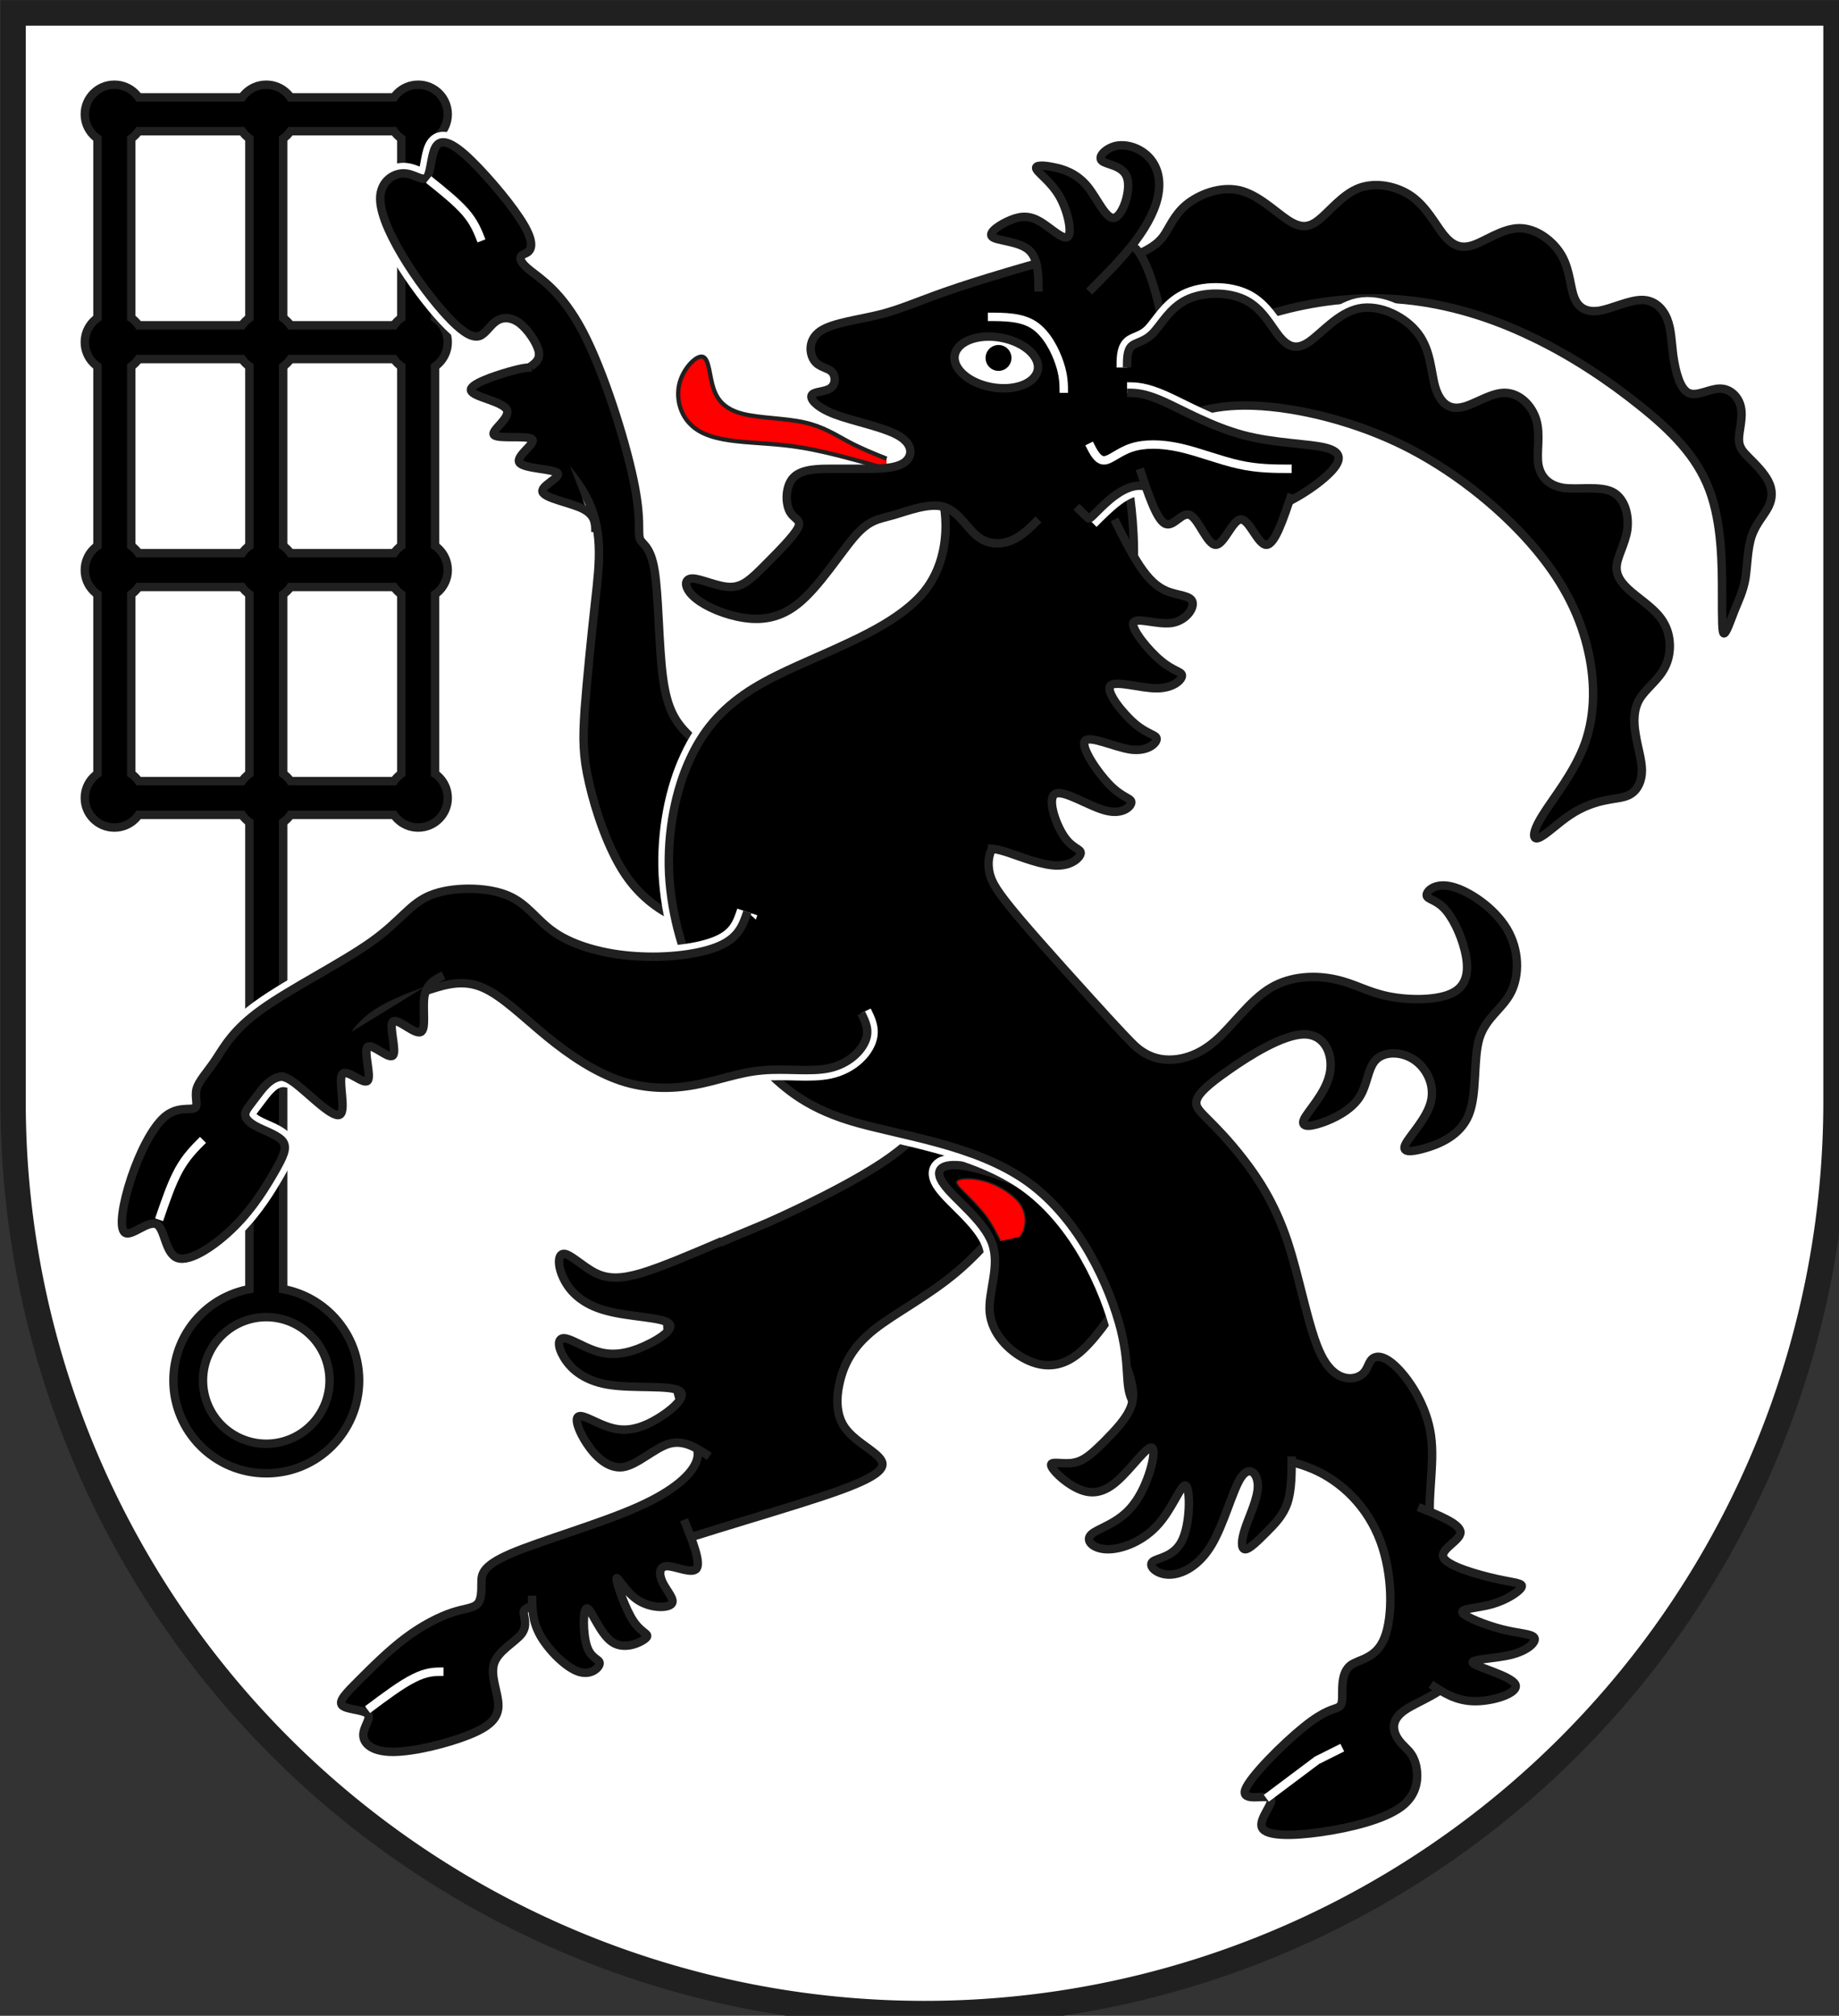 <?xml version="1.0" encoding="iso-8859-1"?>
<!DOCTYPE svg PUBLIC "-//W3C//DTD SVG 1.1//EN" "http://www.w3.org/Graphics/SVG/1.1/DTD/svg11.dtd">
<!-- Auto-generated by fig2svg tool
     Date: Wed Nov  8 12:39:58 2006 -->
<svg xmlns="http://www.w3.org/2000/svg"
   xmlns:dc="http://purl.org/dc/elements/1.1/"
   xmlns:cc="http://creativecommons.org/ns#"
   xmlns:rdf="http://www.w3.org/1999/02/22-rdf-syntax-ns#"
   xmlns:svg="http://www.w3.org/2000/svg"
   xmlns:xlink="http://www.w3.org/1999/xlink"
     width="438" height="480" viewBox="21 15 438 480">
<rect x="21" y="15" width="438" height="480" fill="#333333" stroke="none"/>
<title>
Wappen Untervaz (CH-GR)
</title>
<style type="text/css">
  <![CDATA[
  .Rand0 { stroke: #202020; stroke-width:5; }
  .Rand1 { stroke: #202020; stroke-width:15; }
  .Rand2 { stroke: #202020; stroke-width:30; }
  .Rand4 { stroke: #202020; stroke-width:60; }
  .Rand6 { stroke: #202020; stroke-width:90; }
  .Rand2Hell { stroke: #ffffff; stroke-width:30; }
  .Rand5Hell { stroke: #ffffff; stroke-width:75; }
  .Schwarz { fill: #000000; }
  .Rot { fill: #ff0000; }
  .Silber { fill: #ffffff; }
  ]]>
</style>
<defs>
<circle id="rost-1" cx="720" cy="3060" r="90" />
<circle id="rost-2" cx="1260" cy="3060" r="90" />
<circle id="rost-3" cx="1800" cy="3060" r="90" />
<circle id="rost-4" cx="1800" cy="2250" r="90" />
<circle id="rost-5" cx="1800" cy="1440" r="90" />
<circle id="rost-6" cx="1800" cy="630" r="90" />
<circle id="rost-7" cx="1260" cy="630" r="90" />
<circle id="rost-8" cx="1260" cy="1440" r="90" />
<circle id="rost-9" cx="1260" cy="2250" r="90" />
<circle id="rost-10" cx="720" cy="2250" r="90" />
<circle id="rost-11" cx="720" cy="1440" r="90" />
<circle id="rost-12" cx="720" cy="630" r="90" />
<circle id="rost-13" cx="1260" cy="5130" r="315" />
<rect id="rost-14" x="720" y="3015" width="1080" height="90" />
<rect id="rost-15" x="720" y="1395" width="1080" height="90" />
<rect id="rost-16" x="720" y="585" width="1080" height="90" />
<rect id="rost-17" x="675" y="630" width="90" height="2430" />
<rect id="rost-18" x="1755" y="630" width="90" height="2430" />
<rect id="rost-19" x="1215" y="630" width="90" height="4230" />
<rect id="rost-20" x="720" y="2205" width="1080" height="90" />
<path id="bock1-1"
      d="M2925,2970 C2865,2925 2805,2880 2760,2835
         C2715,2790 2685,2745 2670,2632 C2655,2520 2655,2340 2640,2250
         C2625,2160 2595,2160 2588,2138 C2580,2115 2595,2070 2565,1928
         C2535,1785 2460,1545 2385,1402 C2310,1260 2235,1215 2198,1185
         C2160,1155 2160,1140 2168,1132 C2175,1125 2190,1125 2198,1110
         C2205,1095 2205,1065 2160,998 C2115,930 2025,825 1965,772
         C1905,720 1875,720 1860,750 C1845,780 1845,840 1830,855
         C1815,870 1785,840 1748,840 C1710,840 1665,870 1665,930
         C1665,990 1710,1080 1762,1162 C1815,1245 1875,1320 1920,1365
         C1965,1410 1995,1425 2018,1418 C2040,1410 2055,1380 2078,1365
         C2100,1350 2130,1350 2160,1372 C2190,1395 2220,1440 2228,1470
         C2235,1500 2220,1515 2182,1538 C2145,1560 2085,1590 2130,1665
         C2175,1740 2325,1860 2392,1980 C2460,2100 2445,2220 2430,2355
         C2415,2490 2400,2640 2392,2745 C2385,2850 2385,2910 2408,3008
         C2430,3105 2475,3240 2535,3330 C2595,3420 2670,3465 2722,3488
         C2775,3510 2805,3510 2835,3510" />
<path id="bock3-1"
      d="M4320,4815 C4260,4905 4200,4995 4140,5040
         C4080,5085 4020,5085 3960,5055 C3900,5025 3840,4965 3832,4890
         C3825,4815 3870,4725 3840,4642 C3810,4560 3705,4485 3668,4432
         C3630,4380 3660,4350 3765,4372 C3870,4395 4050,4470 4155,4538
         C4260,4605 4290,4665 4320,4725" />
<path id="bock5-1"
      d="M4275,1710 C4290,1770 4305,1830 4320,1920
         C4335,2010 4350,2130 4342,2265 C4335,2400 4305,2550 4230,2700
         C4155,2850 4035,3000 3960,3090 C3885,3180 3855,3210 3840,3240
         C3825,3270 3825,3300 3832,3330 C3840,3360 3855,3390 3938,3488
         C4020,3585 4170,3750 4252,3840 C4335,3930 4350,3945 4372,3960
         C4395,3975 4425,3990 4470,3990 C4515,3990 4575,3975 4635,3922
         C4695,3870 4755,3780 4830,3735 C4905,3690 4995,3690 5062,3705
         C5130,3720 5175,3750 5250,3765 C5325,3780 5430,3780 5482,3750
         C5535,3720 5535,3660 5520,3600 C5505,3540 5475,3480 5445,3450
         C5415,3420 5385,3420 5385,3405 C5385,3390 5415,3360 5475,3375
         C5535,3390 5625,3450 5670,3525 C5715,3600 5715,3690 5685,3750
         C5655,3810 5595,3840 5572,3915 C5550,3990 5565,4110 5535,4185
         C5505,4260 5430,4290 5378,4305 C5325,4320 5295,4320 5310,4290
         C5325,4260 5385,4200 5400,4140 C5415,4080 5385,4020 5340,3990
         C5295,3960 5235,3960 5205,3990 C5175,4020 5175,4080 5145,4125
         C5115,4170 5055,4200 5010,4215 C4965,4230 4935,4230 4950,4200
         C4965,4170 5025,4110 5040,4042 C5055,3975 5025,3900 4950,3900
         C4875,3900 4755,3975 4680,4028 C4605,4080 4575,4110 4568,4132
         C4560,4155 4575,4170 4605,4200 C4635,4230 4680,4275 4732,4342
         C4785,4410 4845,4500 4890,4635 C4935,4770 4965,4950 5010,5040
         C5055,5130 5115,5130 5145,5115 C5175,5100 5175,5070 5190,5055
         C5205,5040 5235,5040 5280,5085 C5325,5130 5385,5220 5400,5325
         C5415,5430 5385,5550 5400,5655 C5415,5760 5475,5850 5505,5940
         C5535,6030 5535,6120 5490,6180 C5445,6240 5355,6270 5310,6300
         C5265,6330 5265,6360 5272,6382 C5280,6405 5295,6420 5310,6435
         C5325,6450 5340,6465 5348,6502 C5355,6540 5355,6600 5295,6645
         C5235,6690 5115,6720 5010,6735 C4905,6750 4815,6750 4800,6720
         C4785,6690 4845,6630 4830,6615 C4815,6600 4725,6630 4740,6585
         C4755,6540 4875,6420 4950,6360 C5025,6300 5055,6300 5070,6292
         C5085,6285 5085,6270 5085,6240 C5085,6210 5085,6165 5115,6142
         C5145,6120 5205,6120 5235,6045 C5265,5970 5265,5820 5220,5700
         C5175,5580 5085,5490 4980,5445 C4875,5400 4755,5400 4635,5370
         C4515,5340 4395,5280 4350,5220 C4305,5160 4335,5100 4298,4950
         C4260,4800 4155,4560 3968,4425 C3780,4290 3510,4260 3338,4208
         C3165,4155 3090,4080 3015,4005 C2940,3930 2865,3855 2805,3742
         C2745,3630 2700,3480 2692,3330 C2685,3180 2715,3030 2768,2918
         C2820,2805 2895,2730 2992,2670 C3090,2610 3210,2565 3322,2512
         C3435,2460 3540,2400 3600,2325 C3660,2250 3675,2160 3675,2092
         C3675,2025 3660,1980 3645,1935" />
<path id="bock6-1"
      d="M2970,3465 C2955,3510 2940,3555 2872,3585
         C2805,3615 2685,3630 2572,3622 C2460,3615 2355,3585 2288,3540
         C2220,3495 2190,3435 2115,3405 C2040,3375 1920,3375 1845,3405
         C1770,3435 1740,3495 1635,3570 C1530,3645 1350,3735 1245,3810
         C1140,3885 1110,3945 1080,3990 C1050,4035 1020,4065 1012,4095
         C1005,4125 1020,4155 1005,4162 C990,4170 945,4155 900,4192
         C855,4230 810,4320 780,4410 C750,4500 735,4590 758,4605
         C780,4620 840,4560 870,4575 C900,4590 900,4680 945,4695
         C990,4710 1080,4650 1148,4582 C1215,4515 1260,4440 1290,4388
         C1320,4335 1335,4305 1320,4282 C1305,4260 1260,4245 1230,4230
         C1200,4215 1185,4200 1185,4185 C1185,4170 1200,4155 1222,4125
         C1245,4095 1275,4050 1320,4050 C1365,4050 1425,4095 1462,4088
         C1500,4080 1515,4020 1538,3968 C1560,3915 1590,3870 1642,3832
         C1695,3795 1770,3765 1838,3742 C1905,3720 1965,3705 2032,3735
         C2100,3765 2175,3840 2258,3908 C2340,3975 2430,4035 2520,4065
         C2610,4095 2700,4095 2782,4080 C2865,4065 2940,4035 3022,4028
         C3105,4020 3195,4035 3262,4020 C3330,4005 3375,3960 3390,3922
         C3405,3885 3390,3855 3375,3825" />
<path id="bock8-1"
      d="M4320,1530 C4320,1500 4320,1470 4335,1455
         C4350,1440 4380,1440 4410,1410 C4440,1380 4470,1320 4530,1290
         C4590,1260 4680,1260 4740,1290 C4800,1320 4830,1380 4860,1418
         C4890,1455 4920,1470 4965,1440 C5010,1410 5070,1335 5145,1320
         C5220,1305 5310,1350 5355,1410 C5400,1470 5400,1545 5415,1598
         C5430,1650 5460,1680 5505,1672 C5550,1665 5610,1620 5662,1620
         C5715,1620 5760,1665 5775,1718 C5790,1770 5775,1830 5782,1875
         C5790,1920 5820,1950 5872,1958 C5925,1965 6000,1950 6045,1972
         C6090,1995 6105,2055 6098,2108 C6090,2160 6060,2205 6060,2242
         C6060,2280 6090,2310 6128,2340 C6165,2370 6210,2400 6232,2445
         C6255,2490 6255,2550 6232,2595 C6210,2640 6165,2670 6142,2708
         C6120,2745 6120,2790 6128,2835 C6135,2880 6150,2925 6150,2962
         C6150,3000 6135,3030 6112,3045 C6090,3060 6060,3060 6022,3068
         C5985,3075 5940,3090 5895,3120 C5850,3150 5805,3195 5782,3202
         C5760,3210 5760,3180 5798,3120 C5835,3060 5910,2970 5948,2865
         C5985,2760 5985,2640 5955,2520 C5925,2400 5865,2280 5752,2152
         C5640,2025 5475,1890 5288,1800 C5100,1710 4890,1665 4740,1665
         C4590,1665 4500,1710 4410,1755" />
<clipPath id="clippath">
<path d="M360,4140 A3240,3240 0.0 0 0 6840,4140 L6840,270 L360,270 L360,4140 Z" />
</clipPath>
</defs>
<g stroke="none" stroke-miterlimit="10" stroke-width="10"
   stroke-linecap="butt" stroke-linejoin="miter"
   fill="none" fill-rule="evenodd" transform="scale(0.067)">
<g clip-path="url(#clippath)">
<path id="feld-1" class="Silber"
      d="M-225,-225 L-225,7425 L7425,7425 L7425,-225 L-225,-225 Z" />
<use class="Rand4" xlink:href="#rost-1" />
<use class="Rand4" xlink:href="#rost-2" />
<use class="Rand4" xlink:href="#rost-3" />
<use class="Rand4" xlink:href="#rost-4" />
<use class="Rand4" xlink:href="#rost-5" />
<use class="Rand4" xlink:href="#rost-6" />
<use class="Rand4" xlink:href="#rost-7" />
<use class="Rand4" xlink:href="#rost-8" />
<use class="Rand4" xlink:href="#rost-9" />
<use class="Rand4" xlink:href="#rost-10" />
<use class="Rand4" xlink:href="#rost-11" />
<use class="Rand4" xlink:href="#rost-12" />
<use class="Rand4" xlink:href="#rost-13" />
<use class="Rand4" xlink:href="#rost-14" />
<use class="Rand4" xlink:href="#rost-15" />
<use class="Rand4" xlink:href="#rost-16" />
<use class="Rand4" xlink:href="#rost-17" />
<use class="Rand4" xlink:href="#rost-18" />
<use class="Rand4" xlink:href="#rost-19" />
<use class="Rand4" xlink:href="#rost-20" />
<use class="Schwarz" xlink:href="#rost-1" />
<use class="Schwarz" xlink:href="#rost-2" />
<use class="Schwarz" xlink:href="#rost-3" />
<use class="Schwarz" xlink:href="#rost-4" />
<use class="Schwarz" xlink:href="#rost-5" />
<use class="Schwarz" xlink:href="#rost-6" />
<use class="Schwarz" xlink:href="#rost-7" />
<use class="Schwarz" xlink:href="#rost-8" />
<use class="Schwarz" xlink:href="#rost-9" />
<use class="Schwarz" xlink:href="#rost-10" />
<use class="Schwarz" xlink:href="#rost-11" />
<use class="Schwarz" xlink:href="#rost-12" />
<use class="Schwarz" xlink:href="#rost-13" />
<use class="Schwarz" xlink:href="#rost-14" />
<use class="Schwarz" xlink:href="#rost-15" />
<use class="Schwarz" xlink:href="#rost-16" />
<use class="Schwarz" xlink:href="#rost-17" />
<use class="Schwarz" xlink:href="#rost-18" />
<use class="Schwarz" xlink:href="#rost-19" />
<use class="Schwarz" xlink:href="#rost-20" />
<path id="loch-1" class="Silber Rand2"
      d="M1485,5130 A225,225 0.0 0 0 1035,5130 A225,225 0.0 0 0 1485,5130 Z" />
<use class="Rand5Hell" xlink:href="#bock1-1" />
<use class="Schwarz Rand2" xlink:href="#bock1-1" />
<path id="bock1x-1" class="Schwarz Rand2"
      d="M2205,1530 C2190,1530 2175,1530 2122,1545
         C2070,1560 1980,1590 1988,1612 C1995,1635 2100,1650 2115,1680
         C2130,1710 2055,1755 2070,1770 C2085,1785 2190,1770 2205,1785
         C2220,1800 2145,1845 2160,1868 C2175,1890 2280,1890 2295,1905
         C2310,1920 2235,1950 2242,1972 C2250,1995 2340,2010 2385,2032
         C2430,2055 2430,2085 2430,2115" />
<path id="linie1-1" class="Rand2Hell"
      d="M1837,862 C1887,902 1937,942 1968.33,978.33 C1999.67,1014.67 2012.33,1047.33 2025,1080" />
<path id="bock2-1" class="Schwarz Rand2"
      d="M4005,4410 C3915,4530 3825,4650 3720,4740
         C3615,4830 3495,4890 3420,4950 C3345,5010 3315,5070 3300,5130
         C3285,5190 3285,5250 3315,5295 C3345,5340 3405,5370 3435,5400
         C3465,5430 3465,5460 3300,5520 C3135,5580 2805,5670 2595,5745
         C2385,5820 2295,5880 2242,5910 C2190,5940 2175,5940 2175,5955
         C2175,5970 2190,6000 2168,6030 C2145,6060 2085,6090 2070,6135
         C2055,6180 2085,6240 2085,6285 C2085,6330 2055,6360 1980,6390
         C1905,6420 1785,6450 1710,6450 C1635,6450 1605,6420 1605,6390
         C1605,6360 1635,6330 1620,6315 C1605,6300 1545,6300 1530,6285
         C1515,6270 1545,6240 1590,6195 C1635,6150 1695,6090 1755,6045
         C1815,6000 1875,5970 1920,5955 C1965,5940 1995,5940 2010,5925
         C2025,5910 2025,5880 2025,5850 C2025,5820 2025,5790 2130,5745
         C2235,5700 2445,5640 2580,5580 C2715,5520 2775,5460 2790,5415
         C2805,5370 2775,5340 2745,5250 C2715,5160 2685,5010 2685,4905
         C2685,4800 2715,4740 2775,4695 C2835,4650 2925,4620 3045,4568
         C3165,4515 3315,4440 3412,4380 C3510,4320 3555,4275 3600,4230" />
<path id="bock2x-1" class="Schwarz Rand2"
      d="M2880,4635 C2775,4680 2670,4725 2595,4748
         C2520,4770 2475,4770 2430,4748 C2385,4725 2340,4680 2318,4680
         C2295,4680 2295,4725 2318,4770 C2340,4815 2385,4860 2468,4882
         C2550,4905 2670,4905 2692,4928 C2715,4950 2640,4995 2580,5018
         C2520,5040 2475,5040 2430,5025 C2385,5010 2340,4980 2318,4980
         C2295,4980 2295,5010 2318,5048 C2340,5085 2385,5130 2475,5145
         C2565,5160 2700,5145 2730,5168 C2760,5190 2685,5250 2625,5280
         C2565,5310 2520,5310 2475,5295 C2430,5280 2385,5250 2370,5258
         C2355,5265 2370,5310 2400,5355 C2430,5400 2475,5445 2528,5438
         C2580,5430 2640,5370 2692,5355 C2745,5340 2790,5370 2835,5400" />
<path id="bock2x-2" class="Schwarz Rand2"
      d="M2745,5625 C2775,5700 2805,5775 2790,5798
         C2775,5820 2715,5790 2685,5790 C2655,5790 2655,5820 2670,5850
         C2685,5880 2715,5910 2700,5925 C2685,5940 2625,5940 2580,5910
         C2535,5880 2505,5820 2505,5835 C2505,5850 2535,5940 2565,5985
         C2595,6030 2625,6030 2610,6045 C2595,6060 2535,6090 2490,6060
         C2445,6030 2415,5940 2400,5940 C2385,5940 2385,6030 2400,6075
         C2415,6120 2445,6120 2445,6135 C2445,6150 2415,6180 2370,6165
         C2325,6150 2265,6090 2235,6038 C2205,5985 2205,5940 2205,5895" />
<path id="linie2-1" class="Rand2Hell"
      d="M1620,6300 C1680,6255 1740,6210 1785,6188 C1830,6165 1860,6165 1890,6165" />
<use class="Rand5Hell" xlink:href="#bock3-1" />
<use class="Schwarz Rand2" xlink:href="#bock3-1" />
<path id="bewehrung-1" class="Rot Rand0"
      d="M3940,4619 C3946.67,4609.33 3953.33,4599.67 3956.67,4579.83
         C3960,4560 3960,4530 3938,4500 C3915,4470 3870,4440 3825,4425
         C3780,4410 3735,4410 3720,4418 C3705,4425 3720,4440 3742,4462
         C3765,4485 3795,4515 3818,4545 C3840,4575 3855,4605 3870,4635" />
<path id="bock4-1" class="Schwarz Rand2"
      d="M4365,1125 C4395,1110 4425,1095 4448,1065 C4470,1035 4485,990 4530,952
         C4575,915 4650,885 4718,900 C4785,915 4845,975 4890,1005
         C4935,1035 4965,1035 5002,1005 C5040,975 5085,915 5145,892
         C5205,870 5280,885 5332,922 C5385,960 5415,1020 5445,1058
         C5475,1095 5505,1110 5550,1095 C5595,1080 5655,1035 5715,1035
         C5775,1035 5835,1080 5865,1132 C5895,1185 5895,1245 5910,1282
         C5925,1320 5955,1335 6000,1328 C6045,1320 6105,1290 6150,1290
         C6195,1290 6225,1320 6240,1358 C6255,1395 6255,1440 6262,1492
         C6270,1545 6285,1605 6315,1620 C6345,1635 6390,1605 6428,1605
         C6465,1605 6495,1635 6502,1672 C6510,1710 6495,1755 6495,1785
         C6495,1815 6510,1830 6532,1852 C6555,1875 6585,1905 6600,1935
         C6615,1965 6615,1995 6600,2025 C6585,2055 6555,2085 6540,2130
         C6525,2175 6525,2235 6518,2280 C6510,2325 6495,2355 6480,2392
         C6465,2430 6450,2475 6442,2475 C6435,2475 6435,2430 6435,2332
         C6435,2235 6435,2085 6390,1965 C6345,1845 6255,1755 6142,1665
         C6030,1575 5895,1485 5752,1418 C5610,1350 5460,1305 5310,1290
         C5160,1275 5010,1290 4868,1328 C4725,1365 4590,1425 4455,1485" />
<path id="zunge-1" class="Rot Rand1"
      d="M3465,1854 C3420,1836 3375,1818 3330,1794
         C3285,1770 3240,1740 3172,1725 C3105,1710 3015,1710 2955,1695
         C2895,1680 2865,1650 2850,1605 C2835,1560 2835,1500 2812,1492
         C2790,1485 2745,1530 2730,1582 C2715,1635 2730,1695 2768,1732
         C2805,1770 2865,1785 2932,1792 C3000,1800 3075,1800 3165,1815
         C3255,1830 3360,1860 3465,1890" />
<use class="Rand5Hell" xlink:href="#bock5-1" />
<use class="Schwarz Rand2" xlink:href="#bock5-1" />
<path id="bock5x-1" class="Schwarz Rand2"
      d="M4320,5085 C4335,5130 4350,5175 4335,5220
         C4320,5265 4275,5310 4238,5348 C4200,5385 4170,5415 4132,5422
         C4095,5430 4050,5415 4050,5430 C4050,5445 4095,5490 4140,5512
         C4185,5535 4230,5535 4282,5490 C4335,5445 4395,5355 4410,5370
         C4425,5385 4395,5505 4342,5572 C4290,5640 4215,5655 4192,5678
         C4170,5700 4200,5730 4252,5730 C4305,5730 4380,5700 4432,5640
         C4485,5580 4515,5490 4530,5505 C4545,5520 4545,5640 4515,5700
         C4485,5760 4425,5760 4410,5775 C4395,5790 4425,5820 4470,5820
         C4515,5820 4575,5790 4620,5715 C4665,5640 4695,5520 4725,5475
         C4755,5430 4785,5460 4785,5505 C4785,5550 4755,5610 4740,5655
         C4725,5700 4725,5730 4740,5730 C4755,5730 4785,5700 4815,5670
         C4845,5640 4875,5610 4890,5565 C4905,5520 4905,5460 4905,5400" />
<path id="bock5x-2" class="Schwarz Rand2"
      d="M5355,5580 C5430,5610 5505,5640 5505,5670
         C5505,5700 5430,5730 5445,5760 C5460,5790 5565,5820 5632,5835
         C5700,5850 5730,5850 5722,5865 C5715,5880 5670,5910 5618,5925
         C5565,5940 5505,5940 5512,5955 C5520,5970 5595,6000 5655,6015
         C5715,6030 5760,6030 5768,6045 C5775,6060 5745,6090 5685,6105
         C5625,6120 5535,6120 5550,6135 C5565,6150 5685,6180 5700,6210
         C5715,6240 5625,6270 5558,6270 C5490,6270 5445,6240 5400,6210" />
<path id="bock5x-3" class="Schwarz Rand2"
      d="M4275,2070 C4305,2130 4335,2190 4365,2235
         C4395,2280 4425,2310 4462,2325 C4500,2340 4545,2340 4552,2362
         C4560,2385 4530,2430 4478,2438 C4425,2445 4350,2415 4342,2438
         C4335,2460 4395,2535 4440,2572 C4485,2610 4515,2610 4515,2625
         C4515,2640 4485,2670 4425,2670 C4365,2670 4275,2640 4260,2662
         C4245,2685 4305,2760 4350,2798 C4395,2835 4425,2835 4425,2850
         C4425,2865 4395,2895 4335,2888 C4275,2880 4185,2835 4170,2858
         C4155,2880 4215,2970 4260,3015 C4305,3060 4335,3060 4335,3075
         C4335,3090 4305,3120 4245,3105 C4185,3090 4095,3030 4065,3045
         C4035,3060 4065,3150 4095,3195 C4125,3240 4155,3240 4155,3255
         C4155,3270 4125,3300 4072,3300 C4020,3300 3945,3270 3900,3255
         C3855,3240 3840,3240 3825,3240" />
<path id="linie5-1" class="Rand2Hell"
      d="M4815,6615 L4995,6480 L5085,6435" />
<use class="Rand5Hell" xlink:href="#bock6-1" />
<use class="Schwarz Rand2" xlink:href="#bock6-1" />
<path id="bock6x-1" class="Schwarz Rand2"
      d="M1305,4050 C1320,4050 1335,4050 1380,4088
         C1425,4125 1500,4200 1522,4185 C1545,4170 1515,4065 1530,4042
         C1545,4020 1605,4080 1620,4065 C1635,4050 1605,3960 1620,3945
         C1635,3930 1695,3990 1710,3975 C1725,3960 1695,3870 1710,3855
         C1725,3840 1785,3900 1808,3892 C1830,3885 1815,3810 1822,3765
         C1830,3720 1860,3705 1890,3690" />
<!--
<path id="bock6x-2" class="Schwarz Rand2"
      d="M2115,3780 C2145,3810 2175,3840 2198,3870
         C2220,3900 2235,3930 2235,3968 C2235,4005 2220,4050 2198,4088
         C2175,4125 2145,4155 2152,4170 C2160,4185 2205,4185 2258,4148
         C2310,4110 2370,4035 2400,4035 C2430,4035 2430,4110 2415,4162
         C2400,4215 2370,4245 2370,4260 C2370,4275 2400,4275 2445,4245
         C2490,4215 2550,4155 2580,4155 C2610,4155 2610,4215 2595,4260
         C2580,4305 2550,4335 2558,4350 C2565,4365 2610,4365 2655,4320
         C2700,4275 2745,4185 2768,4200 C2790,4215 2790,4335 2812,4358
         C2835,4380 2880,4305 2895,4245 C2910,4185 2895,4140 2902,4102
         C2910,4065 2940,4035 2970,4005" />
-->
<path id="linie6-1" class="Rand2Hell"
      d="M879,4559 C901,4494.33 923,4429.67 949,4382.33 C975,4335 1005,4305 1035,4275" />
<path id="bock7-1" class="Schwarz Rand2"
      d="M4500,1800 C4485,1650 4470,1500 4448,1380
         C4425,1260 4395,1170 4365,1125 C4335,1080 4305,1080 4185,1110
         C4065,1140 3855,1200 3720,1245 C3585,1290 3525,1320 3447.67,1340
         C3370.33,1360 3275.67,1370 3230.67,1400
         C3185.67,1430 3190.33,1480 3207.67,1505
         C3225,1530 3255,1530 3270,1545 C3285,1560 3285,1590 3265.33,1603.67
         C3245.67,1617.33 3206.33,1614.67 3199,1628.33
         C3191.67,1642 3216.33,1672 3282.67,1697
         C3349,1722 3457,1742 3509.33,1773.33
         C3561.67,1804.67 3558.33,1847.33 3526.67,1868.67
         C3495,1890 3435,1890 3390,1890 C3345,1890 3315,1890 3270,1890
         C3225,1890 3165,1890 3135,1920 C3105,1950 3105,2010 3120,2040
         C3135,2070 3165,2070 3150,2100 C3135,2130 3075,2190 3030,2235
         C2985,2280 2955,2310 2910,2310 C2865,2310 2805,2280 2775,2280
         C2745,2280 2745,2310 2775,2340 C2805,2370 2865,2400 2932,2415
         C3000,2430 3075,2430 3150,2370 C3225,2310 3300,2190 3352,2130
         C3405,2070 3435,2070 3488,2055 C3540,2040 3615,2010 3668,2025
         C3720,2040 3750,2100 3788,2130 C3825,2160 3870,2160 3908,2145
         C3945,2130 3975,2100 4005,2070" />
<path id="bock7x-1" class="Schwarz Rand2"
      d="M4005,1260 C4005,1200 4005,1140 3968,1110
         C3930,1080 3855,1080 3840,1065 C3825,1050 3870,1020 3908,1005
         C3945,990 3975,990 4012,1012 C4050,1035 4095,1080 4110,1065
         C4125,1050 4110,975 4080,922 C4050,870 4005,840 3998,825
         C3990,810 4020,810 4058,818 C4095,825 4140,840 4178,885
         C4215,930 4245,1005 4275,998 C4305,990 4335,900 4320,855
         C4305,810 4245,810 4230,795 C4215,780 4245,750 4282,742
         C4320,735 4365,750 4395,780 C4425,810 4440,855 4432,908
         C4425,960 4395,1020 4350,1080 C4305,1140 4245,1200 4185,1260" />
<use class="Rand5Hell" xlink:href="#bock8-1" />
<use class="Schwarz Rand2" xlink:href="#bock8-1" />
<path id="bockl9-1" class="Rand5Hell"
      d="M4320,1620 C4350,1620 4380,1620 4448,1650
         C4515,1680 4620,1740 4732,1770 C4845,1800 4965,1800 5025,1815
         C5085,1830 5085,1860 5040,1905 C4995,1950 4905,2010 4815,2040
         C4725,2070 4635,2070 4560,2040 C4485,2010 4425,1950 4365,1950
         C4305,1950 4245,2010 4185,2070" />
<path id="bock9-1" class="Schwarz Rand2"
      d="M4320,1620 C4350,1620 4380,1620 4448,1650
         C4515,1680 4620,1740 4732,1770 C4845,1800 4965,1800 5025,1815
         C5085,1830 5085,1860 5040,1905 C4995,1950 4905,2010 4815,2040
         C4725,2070 4635,2070 4560,2040 C4485,2010 4425,1950 4365,1950
         C4305,1950 4245,2010 4215,2040 C4185,2070 4185,2070 4178,2062
         C4170,2055 4155,2040 4140,2025" />
<path id="bock9x-1" class="Schwarz Rand2"
      d="M4365,1890 C4395,1980 4425,2070 4455,2085
         C4485,2100 4515,2040 4545,2055 C4575,2070 4605,2160 4635,2160
         C4665,2160 4695,2070 4725,2070 C4755,2070 4785,2160 4815,2160
         C4845,2160 4875,2070 4905,1980" />
<path id="linie9-1" class="Rand2Hell"
      d="M4185,1800 C4200,1830 4215,1860 4238,1860
         C4260,1860 4290,1830 4335,1815 C4380,1800 4440,1800 4508,1815
         C4575,1830 4650,1860 4718,1875 C4785,1890 4845,1890 4905,1890" />
<path id="linie9-2" class="Rand2Hell"
      d="M3825,1350 C3885,1350 3945,1350 3990,1380
         C4035,1410 4065,1470 4080,1515 C4095,1560 4095,1590 4095,1620" />
<path id="auge-1" class="Silber Rand2"
      d="M4002.72,1538.04 A150,90 10.0 0 0 3707.28,1485.96
         A150,90 10.0 0 0 4002.72,1538.04 Z" />
<path id="augei-1" class="Schwarz"
      d="M3909,1496 A46,46 0.0 0 0 3817,1496 A46,46 0.0 0 0 3909,1496 Z" />
</g>
<path id="clip-boundary" class="Rand6"
      d="M360,4140 A3240,3240 0.0 0 0 6840,4140 L6840,270 L360,270 L360,4140 Z" />
</g>
</svg>
